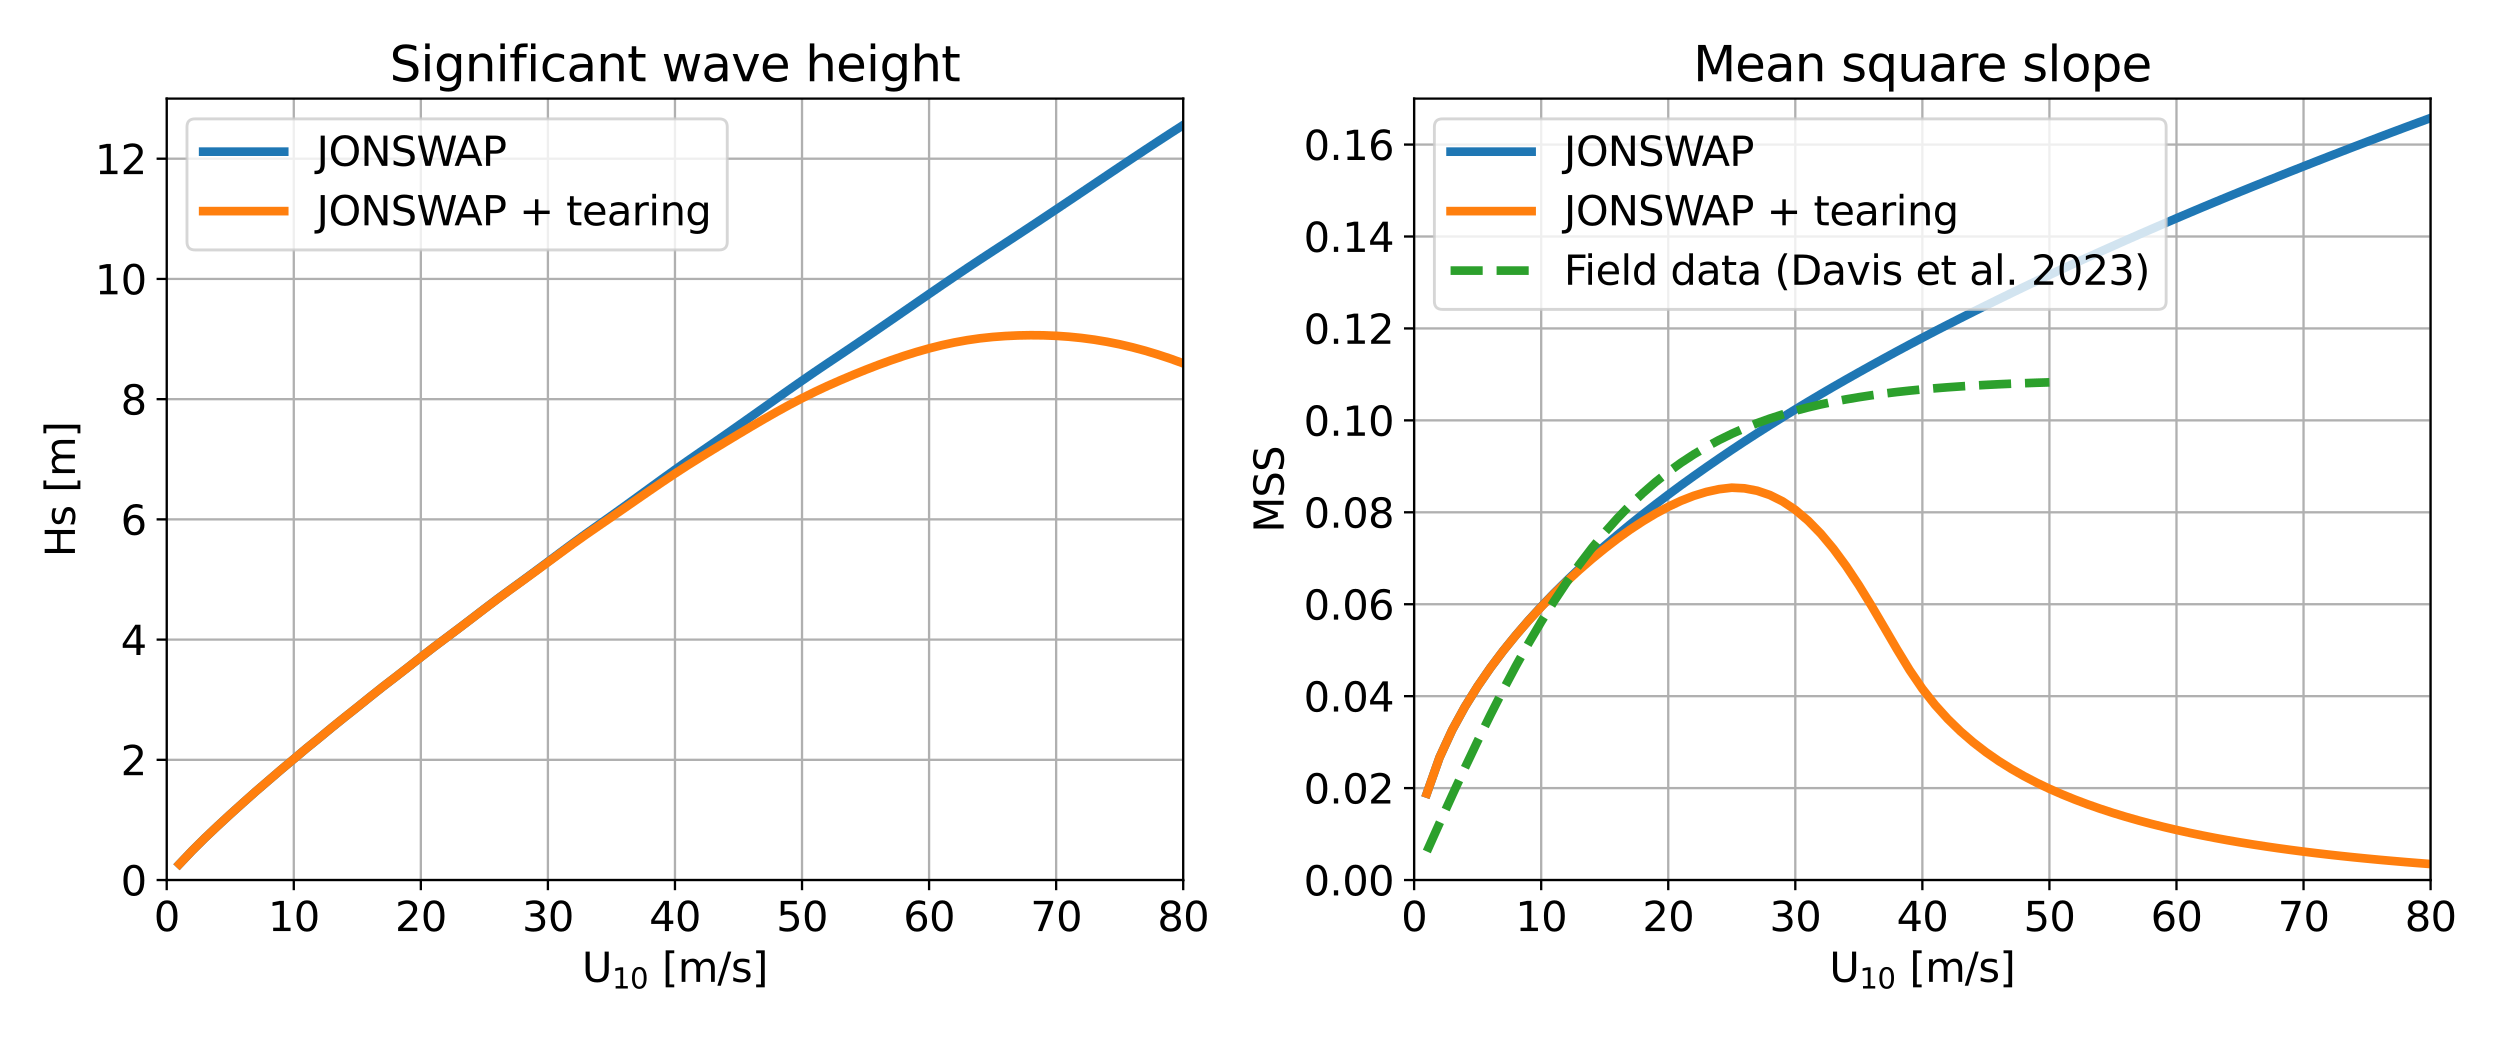 <?xml version="1.0" encoding="utf-8" standalone="no"?>
<!DOCTYPE svg PUBLIC "-//W3C//DTD SVG 1.1//EN"
  "http://www.w3.org/Graphics/SVG/1.1/DTD/svg11.dtd">
<svg xmlns:xlink="http://www.w3.org/1999/xlink" width="864pt" height="360pt" viewBox="0 0 864 360" xmlns="http://www.w3.org/2000/svg" version="1.1">
 <defs>
  <style type="text/css">*{stroke-linejoin: round; stroke-linecap: butt}</style>
 </defs>
 <g id="figure_1">
  <g id="patch_1">
   <path d="M 0 360 
L 864 360 
L 864 0 
L 0 0 
z
" style="fill: #ffffff"/>
  </g>
  <g id="axes_1">
   <g id="patch_2">
    <path d="M 57.62 304.144 
L 408.915 304.144 
L 408.915 34.08 
L 57.62 34.08 
z
" style="fill: #ffffff"/>
   </g>
   <g id="matplotlib.axis_1">
    <g id="xtick_1">
     <g id="line2d_1">
      <path d="M 57.62 304.144 
L 57.62 34.08 
" clip-path="url(#p0907ba3592)" style="fill: none; stroke: #b0b0b0; stroke-width: 0.8; stroke-linecap: square"/>
     </g>
     <g id="line2d_2">
      <defs>
       <path id="maf5f1657f9" d="M 0 0 
L 0 3.5 
" style="stroke: #000000; stroke-width: 0.8"/>
      </defs>
      <g>
       <use xlink:href="#maf5f1657f9" x="57.62" y="304.144" style="stroke: #000000; stroke-width: 0.8"/>
      </g>
     </g>
     <g id="text_1">
      <!-- 0 -->
      <g transform="translate(53.166 321.782) scale(0.14 -0.14)">
       <defs>
        <path id="DejaVuSans-30" d="M 2034 4250 
Q 1547 4250 1301 3770 
Q 1056 3291 1056 2328 
Q 1056 1369 1301 889 
Q 1547 409 2034 409 
Q 2525 409 2770 889 
Q 3016 1369 3016 2328 
Q 3016 3291 2770 3770 
Q 2525 4250 2034 4250 
z
M 2034 4750 
Q 2819 4750 3233 4129 
Q 3647 3509 3647 2328 
Q 3647 1150 3233 529 
Q 2819 -91 2034 -91 
Q 1250 -91 836 529 
Q 422 1150 422 2328 
Q 422 3509 836 4129 
Q 1250 4750 2034 4750 
z
" transform="scale(0.016)"/>
       </defs>
       <use xlink:href="#DejaVuSans-30"/>
      </g>
     </g>
    </g>
    <g id="xtick_2">
     <g id="line2d_3">
      <path d="M 101.532 304.144 
L 101.532 34.08 
" clip-path="url(#p0907ba3592)" style="fill: none; stroke: #b0b0b0; stroke-width: 0.8; stroke-linecap: square"/>
     </g>
     <g id="line2d_4">
      <g>
       <use xlink:href="#maf5f1657f9" x="101.532" y="304.144" style="stroke: #000000; stroke-width: 0.8"/>
      </g>
     </g>
     <g id="text_2">
      <!-- 10 -->
      <g transform="translate(92.624 321.782) scale(0.14 -0.14)">
       <defs>
        <path id="DejaVuSans-31" d="M 794 531 
L 1825 531 
L 1825 4091 
L 703 3866 
L 703 4441 
L 1819 4666 
L 2450 4666 
L 2450 531 
L 3481 531 
L 3481 0 
L 794 0 
L 794 531 
z
" transform="scale(0.016)"/>
       </defs>
       <use xlink:href="#DejaVuSans-31"/>
       <use xlink:href="#DejaVuSans-30" transform="translate(63.623 0)"/>
      </g>
     </g>
    </g>
    <g id="xtick_3">
     <g id="line2d_5">
      <path d="M 145.444 304.144 
L 145.444 34.08 
" clip-path="url(#p0907ba3592)" style="fill: none; stroke: #b0b0b0; stroke-width: 0.8; stroke-linecap: square"/>
     </g>
     <g id="line2d_6">
      <g>
       <use xlink:href="#maf5f1657f9" x="145.444" y="304.144" style="stroke: #000000; stroke-width: 0.8"/>
      </g>
     </g>
     <g id="text_3">
      <!-- 20 -->
      <g transform="translate(136.536 321.782) scale(0.14 -0.14)">
       <defs>
        <path id="DejaVuSans-32" d="M 1228 531 
L 3431 531 
L 3431 0 
L 469 0 
L 469 531 
Q 828 903 1448 1529 
Q 2069 2156 2228 2338 
Q 2531 2678 2651 2914 
Q 2772 3150 2772 3378 
Q 2772 3750 2511 3984 
Q 2250 4219 1831 4219 
Q 1534 4219 1204 4116 
Q 875 4013 500 3803 
L 500 4441 
Q 881 4594 1212 4672 
Q 1544 4750 1819 4750 
Q 2544 4750 2975 4387 
Q 3406 4025 3406 3419 
Q 3406 3131 3298 2873 
Q 3191 2616 2906 2266 
Q 2828 2175 2409 1742 
Q 1991 1309 1228 531 
z
" transform="scale(0.016)"/>
       </defs>
       <use xlink:href="#DejaVuSans-32"/>
       <use xlink:href="#DejaVuSans-30" transform="translate(63.623 0)"/>
      </g>
     </g>
    </g>
    <g id="xtick_4">
     <g id="line2d_7">
      <path d="M 189.356 304.144 
L 189.356 34.08 
" clip-path="url(#p0907ba3592)" style="fill: none; stroke: #b0b0b0; stroke-width: 0.8; stroke-linecap: square"/>
     </g>
     <g id="line2d_8">
      <g>
       <use xlink:href="#maf5f1657f9" x="189.356" y="304.144" style="stroke: #000000; stroke-width: 0.8"/>
      </g>
     </g>
     <g id="text_4">
      <!-- 30 -->
      <g transform="translate(180.448 321.782) scale(0.14 -0.14)">
       <defs>
        <path id="DejaVuSans-33" d="M 2597 2516 
Q 3050 2419 3304 2112 
Q 3559 1806 3559 1356 
Q 3559 666 3084 287 
Q 2609 -91 1734 -91 
Q 1441 -91 1130 -33 
Q 819 25 488 141 
L 488 750 
Q 750 597 1062 519 
Q 1375 441 1716 441 
Q 2309 441 2620 675 
Q 2931 909 2931 1356 
Q 2931 1769 2642 2001 
Q 2353 2234 1838 2234 
L 1294 2234 
L 1294 2753 
L 1863 2753 
Q 2328 2753 2575 2939 
Q 2822 3125 2822 3475 
Q 2822 3834 2567 4026 
Q 2313 4219 1838 4219 
Q 1578 4219 1281 4162 
Q 984 4106 628 3988 
L 628 4550 
Q 988 4650 1302 4700 
Q 1616 4750 1894 4750 
Q 2613 4750 3031 4423 
Q 3450 4097 3450 3541 
Q 3450 3153 3228 2886 
Q 3006 2619 2597 2516 
z
" transform="scale(0.016)"/>
       </defs>
       <use xlink:href="#DejaVuSans-33"/>
       <use xlink:href="#DejaVuSans-30" transform="translate(63.623 0)"/>
      </g>
     </g>
    </g>
    <g id="xtick_5">
     <g id="line2d_9">
      <path d="M 233.268 304.144 
L 233.268 34.08 
" clip-path="url(#p0907ba3592)" style="fill: none; stroke: #b0b0b0; stroke-width: 0.8; stroke-linecap: square"/>
     </g>
     <g id="line2d_10">
      <g>
       <use xlink:href="#maf5f1657f9" x="233.268" y="304.144" style="stroke: #000000; stroke-width: 0.8"/>
      </g>
     </g>
     <g id="text_5">
      <!-- 40 -->
      <g transform="translate(224.36 321.782) scale(0.14 -0.14)">
       <defs>
        <path id="DejaVuSans-34" d="M 2419 4116 
L 825 1625 
L 2419 1625 
L 2419 4116 
z
M 2253 4666 
L 3047 4666 
L 3047 1625 
L 3713 1625 
L 3713 1100 
L 3047 1100 
L 3047 0 
L 2419 0 
L 2419 1100 
L 313 1100 
L 313 1709 
L 2253 4666 
z
" transform="scale(0.016)"/>
       </defs>
       <use xlink:href="#DejaVuSans-34"/>
       <use xlink:href="#DejaVuSans-30" transform="translate(63.623 0)"/>
      </g>
     </g>
    </g>
    <g id="xtick_6">
     <g id="line2d_11">
      <path d="M 277.179 304.144 
L 277.179 34.08 
" clip-path="url(#p0907ba3592)" style="fill: none; stroke: #b0b0b0; stroke-width: 0.8; stroke-linecap: square"/>
     </g>
     <g id="line2d_12">
      <g>
       <use xlink:href="#maf5f1657f9" x="277.179" y="304.144" style="stroke: #000000; stroke-width: 0.8"/>
      </g>
     </g>
     <g id="text_6">
      <!-- 50 -->
      <g transform="translate(268.272 321.782) scale(0.14 -0.14)">
       <defs>
        <path id="DejaVuSans-35" d="M 691 4666 
L 3169 4666 
L 3169 4134 
L 1269 4134 
L 1269 2991 
Q 1406 3038 1543 3061 
Q 1681 3084 1819 3084 
Q 2600 3084 3056 2656 
Q 3513 2228 3513 1497 
Q 3513 744 3044 326 
Q 2575 -91 1722 -91 
Q 1428 -91 1123 -41 
Q 819 9 494 109 
L 494 744 
Q 775 591 1075 516 
Q 1375 441 1709 441 
Q 2250 441 2565 725 
Q 2881 1009 2881 1497 
Q 2881 1984 2565 2268 
Q 2250 2553 1709 2553 
Q 1456 2553 1204 2497 
Q 953 2441 691 2322 
L 691 4666 
z
" transform="scale(0.016)"/>
       </defs>
       <use xlink:href="#DejaVuSans-35"/>
       <use xlink:href="#DejaVuSans-30" transform="translate(63.623 0)"/>
      </g>
     </g>
    </g>
    <g id="xtick_7">
     <g id="line2d_13">
      <path d="M 321.091 304.144 
L 321.091 34.08 
" clip-path="url(#p0907ba3592)" style="fill: none; stroke: #b0b0b0; stroke-width: 0.8; stroke-linecap: square"/>
     </g>
     <g id="line2d_14">
      <g>
       <use xlink:href="#maf5f1657f9" x="321.091" y="304.144" style="stroke: #000000; stroke-width: 0.8"/>
      </g>
     </g>
     <g id="text_7">
      <!-- 60 -->
      <g transform="translate(312.184 321.782) scale(0.14 -0.14)">
       <defs>
        <path id="DejaVuSans-36" d="M 2113 2584 
Q 1688 2584 1439 2293 
Q 1191 2003 1191 1497 
Q 1191 994 1439 701 
Q 1688 409 2113 409 
Q 2538 409 2786 701 
Q 3034 994 3034 1497 
Q 3034 2003 2786 2293 
Q 2538 2584 2113 2584 
z
M 3366 4563 
L 3366 3988 
Q 3128 4100 2886 4159 
Q 2644 4219 2406 4219 
Q 1781 4219 1451 3797 
Q 1122 3375 1075 2522 
Q 1259 2794 1537 2939 
Q 1816 3084 2150 3084 
Q 2853 3084 3261 2657 
Q 3669 2231 3669 1497 
Q 3669 778 3244 343 
Q 2819 -91 2113 -91 
Q 1303 -91 875 529 
Q 447 1150 447 2328 
Q 447 3434 972 4092 
Q 1497 4750 2381 4750 
Q 2619 4750 2861 4703 
Q 3103 4656 3366 4563 
z
" transform="scale(0.016)"/>
       </defs>
       <use xlink:href="#DejaVuSans-36"/>
       <use xlink:href="#DejaVuSans-30" transform="translate(63.623 0)"/>
      </g>
     </g>
    </g>
    <g id="xtick_8">
     <g id="line2d_15">
      <path d="M 365.003 304.144 
L 365.003 34.08 
" clip-path="url(#p0907ba3592)" style="fill: none; stroke: #b0b0b0; stroke-width: 0.8; stroke-linecap: square"/>
     </g>
     <g id="line2d_16">
      <g>
       <use xlink:href="#maf5f1657f9" x="365.003" y="304.144" style="stroke: #000000; stroke-width: 0.8"/>
      </g>
     </g>
     <g id="text_8">
      <!-- 70 -->
      <g transform="translate(356.096 321.782) scale(0.14 -0.14)">
       <defs>
        <path id="DejaVuSans-37" d="M 525 4666 
L 3525 4666 
L 3525 4397 
L 1831 0 
L 1172 0 
L 2766 4134 
L 525 4134 
L 525 4666 
z
" transform="scale(0.016)"/>
       </defs>
       <use xlink:href="#DejaVuSans-37"/>
       <use xlink:href="#DejaVuSans-30" transform="translate(63.623 0)"/>
      </g>
     </g>
    </g>
    <g id="xtick_9">
     <g id="line2d_17">
      <path d="M 408.915 304.144 
L 408.915 34.08 
" clip-path="url(#p0907ba3592)" style="fill: none; stroke: #b0b0b0; stroke-width: 0.8; stroke-linecap: square"/>
     </g>
     <g id="line2d_18">
      <g>
       <use xlink:href="#maf5f1657f9" x="408.915" y="304.144" style="stroke: #000000; stroke-width: 0.8"/>
      </g>
     </g>
     <g id="text_9">
      <!-- 80 -->
      <g transform="translate(400.007 321.782) scale(0.14 -0.14)">
       <defs>
        <path id="DejaVuSans-38" d="M 2034 2216 
Q 1584 2216 1326 1975 
Q 1069 1734 1069 1313 
Q 1069 891 1326 650 
Q 1584 409 2034 409 
Q 2484 409 2743 651 
Q 3003 894 3003 1313 
Q 3003 1734 2745 1975 
Q 2488 2216 2034 2216 
z
M 1403 2484 
Q 997 2584 770 2862 
Q 544 3141 544 3541 
Q 544 4100 942 4425 
Q 1341 4750 2034 4750 
Q 2731 4750 3128 4425 
Q 3525 4100 3525 3541 
Q 3525 3141 3298 2862 
Q 3072 2584 2669 2484 
Q 3125 2378 3379 2068 
Q 3634 1759 3634 1313 
Q 3634 634 3220 271 
Q 2806 -91 2034 -91 
Q 1263 -91 848 271 
Q 434 634 434 1313 
Q 434 1759 690 2068 
Q 947 2378 1403 2484 
z
M 1172 3481 
Q 1172 3119 1398 2916 
Q 1625 2713 2034 2713 
Q 2441 2713 2670 2916 
Q 2900 3119 2900 3481 
Q 2900 3844 2670 4047 
Q 2441 4250 2034 4250 
Q 1625 4250 1398 4047 
Q 1172 3844 1172 3481 
z
" transform="scale(0.016)"/>
       </defs>
       <use xlink:href="#DejaVuSans-38"/>
       <use xlink:href="#DejaVuSans-30" transform="translate(63.623 0)"/>
      </g>
     </g>
    </g>
    <g id="text_10">
     <!-- U$_{10}$ [m/s] -->
     <g transform="translate(201.137 339.331) scale(0.14 -0.14)">
      <defs>
       <path id="DejaVuSans-55" d="M 556 4666 
L 1191 4666 
L 1191 1831 
Q 1191 1081 1462 751 
Q 1734 422 2344 422 
Q 2950 422 3222 751 
Q 3494 1081 3494 1831 
L 3494 4666 
L 4128 4666 
L 4128 1753 
Q 4128 841 3676 375 
Q 3225 -91 2344 -91 
Q 1459 -91 1007 375 
Q 556 841 556 1753 
L 556 4666 
z
" transform="scale(0.016)"/>
       <path id="DejaVuSans-20" transform="scale(0.016)"/>
       <path id="DejaVuSans-5b" d="M 550 4863 
L 1875 4863 
L 1875 4416 
L 1125 4416 
L 1125 -397 
L 1875 -397 
L 1875 -844 
L 550 -844 
L 550 4863 
z
" transform="scale(0.016)"/>
       <path id="DejaVuSans-6d" d="M 3328 2828 
Q 3544 3216 3844 3400 
Q 4144 3584 4550 3584 
Q 5097 3584 5394 3201 
Q 5691 2819 5691 2113 
L 5691 0 
L 5113 0 
L 5113 2094 
Q 5113 2597 4934 2840 
Q 4756 3084 4391 3084 
Q 3944 3084 3684 2787 
Q 3425 2491 3425 1978 
L 3425 0 
L 2847 0 
L 2847 2094 
Q 2847 2600 2669 2842 
Q 2491 3084 2119 3084 
Q 1678 3084 1418 2786 
Q 1159 2488 1159 1978 
L 1159 0 
L 581 0 
L 581 3500 
L 1159 3500 
L 1159 2956 
Q 1356 3278 1631 3431 
Q 1906 3584 2284 3584 
Q 2666 3584 2933 3390 
Q 3200 3197 3328 2828 
z
" transform="scale(0.016)"/>
       <path id="DejaVuSans-2f" d="M 1625 4666 
L 2156 4666 
L 531 -594 
L 0 -594 
L 1625 4666 
z
" transform="scale(0.016)"/>
       <path id="DejaVuSans-73" d="M 2834 3397 
L 2834 2853 
Q 2591 2978 2328 3040 
Q 2066 3103 1784 3103 
Q 1356 3103 1142 2972 
Q 928 2841 928 2578 
Q 928 2378 1081 2264 
Q 1234 2150 1697 2047 
L 1894 2003 
Q 2506 1872 2764 1633 
Q 3022 1394 3022 966 
Q 3022 478 2636 193 
Q 2250 -91 1575 -91 
Q 1294 -91 989 -36 
Q 684 19 347 128 
L 347 722 
Q 666 556 975 473 
Q 1284 391 1588 391 
Q 1994 391 2212 530 
Q 2431 669 2431 922 
Q 2431 1156 2273 1281 
Q 2116 1406 1581 1522 
L 1381 1569 
Q 847 1681 609 1914 
Q 372 2147 372 2553 
Q 372 3047 722 3315 
Q 1072 3584 1716 3584 
Q 2034 3584 2315 3537 
Q 2597 3491 2834 3397 
z
" transform="scale(0.016)"/>
       <path id="DejaVuSans-5d" d="M 1947 4863 
L 1947 -844 
L 622 -844 
L 622 -397 
L 1369 -397 
L 1369 4416 
L 622 4416 
L 622 4863 
L 1947 4863 
z
" transform="scale(0.016)"/>
      </defs>
      <use xlink:href="#DejaVuSans-55" transform="translate(0 0.016)"/>
      <use xlink:href="#DejaVuSans-31" transform="translate(74.15 -16.391) scale(0.7)"/>
      <use xlink:href="#DejaVuSans-30" transform="translate(118.687 -16.391) scale(0.7)"/>
      <use xlink:href="#DejaVuSans-20" transform="translate(165.957 0.016)"/>
      <use xlink:href="#DejaVuSans-5b" transform="translate(197.744 0.016)"/>
      <use xlink:href="#DejaVuSans-6d" transform="translate(236.758 0.016)"/>
      <use xlink:href="#DejaVuSans-2f" transform="translate(334.17 0.016)"/>
      <use xlink:href="#DejaVuSans-73" transform="translate(367.861 0.016)"/>
      <use xlink:href="#DejaVuSans-5d" transform="translate(419.961 0.016)"/>
     </g>
    </g>
   </g>
   <g id="matplotlib.axis_2">
    <g id="ytick_1">
     <g id="line2d_19">
      <path d="M 57.62 304.144 
L 408.915 304.144 
" clip-path="url(#p0907ba3592)" style="fill: none; stroke: #b0b0b0; stroke-width: 0.8; stroke-linecap: square"/>
     </g>
     <g id="line2d_20">
      <defs>
       <path id="m99cd30ce5c" d="M 0 0 
L -3.5 0 
" style="stroke: #000000; stroke-width: 0.8"/>
      </defs>
      <g>
       <use xlink:href="#m99cd30ce5c" x="57.62" y="304.144" style="stroke: #000000; stroke-width: 0.8"/>
      </g>
     </g>
     <g id="text_11">
      <!-- 0 -->
      <g transform="translate(41.712 309.463) scale(0.14 -0.14)">
       <use xlink:href="#DejaVuSans-30"/>
      </g>
     </g>
    </g>
    <g id="ytick_2">
     <g id="line2d_21">
      <path d="M 57.62 262.596 
L 408.915 262.596 
" clip-path="url(#p0907ba3592)" style="fill: none; stroke: #b0b0b0; stroke-width: 0.8; stroke-linecap: square"/>
     </g>
     <g id="line2d_22">
      <g>
       <use xlink:href="#m99cd30ce5c" x="57.62" y="262.596" style="stroke: #000000; stroke-width: 0.8"/>
      </g>
     </g>
     <g id="text_12">
      <!-- 2 -->
      <g transform="translate(41.712 267.915) scale(0.14 -0.14)">
       <use xlink:href="#DejaVuSans-32"/>
      </g>
     </g>
    </g>
    <g id="ytick_3">
     <g id="line2d_23">
      <path d="M 57.62 221.047 
L 408.915 221.047 
" clip-path="url(#p0907ba3592)" style="fill: none; stroke: #b0b0b0; stroke-width: 0.8; stroke-linecap: square"/>
     </g>
     <g id="line2d_24">
      <g>
       <use xlink:href="#m99cd30ce5c" x="57.62" y="221.047" style="stroke: #000000; stroke-width: 0.8"/>
      </g>
     </g>
     <g id="text_13">
      <!-- 4 -->
      <g transform="translate(41.712 226.366) scale(0.14 -0.14)">
       <use xlink:href="#DejaVuSans-34"/>
      </g>
     </g>
    </g>
    <g id="ytick_4">
     <g id="line2d_25">
      <path d="M 57.62 179.499 
L 408.915 179.499 
" clip-path="url(#p0907ba3592)" style="fill: none; stroke: #b0b0b0; stroke-width: 0.8; stroke-linecap: square"/>
     </g>
     <g id="line2d_26">
      <g>
       <use xlink:href="#m99cd30ce5c" x="57.62" y="179.499" style="stroke: #000000; stroke-width: 0.8"/>
      </g>
     </g>
     <g id="text_14">
      <!-- 6 -->
      <g transform="translate(41.712 184.818) scale(0.14 -0.14)">
       <use xlink:href="#DejaVuSans-36"/>
      </g>
     </g>
    </g>
    <g id="ytick_5">
     <g id="line2d_27">
      <path d="M 57.62 137.951 
L 408.915 137.951 
" clip-path="url(#p0907ba3592)" style="fill: none; stroke: #b0b0b0; stroke-width: 0.8; stroke-linecap: square"/>
     </g>
     <g id="line2d_28">
      <g>
       <use xlink:href="#m99cd30ce5c" x="57.62" y="137.951" style="stroke: #000000; stroke-width: 0.8"/>
      </g>
     </g>
     <g id="text_15">
      <!-- 8 -->
      <g transform="translate(41.712 143.27) scale(0.14 -0.14)">
       <use xlink:href="#DejaVuSans-38"/>
      </g>
     </g>
    </g>
    <g id="ytick_6">
     <g id="line2d_29">
      <path d="M 57.62 96.402 
L 408.915 96.402 
" clip-path="url(#p0907ba3592)" style="fill: none; stroke: #b0b0b0; stroke-width: 0.8; stroke-linecap: square"/>
     </g>
     <g id="line2d_30">
      <g>
       <use xlink:href="#m99cd30ce5c" x="57.62" y="96.402" style="stroke: #000000; stroke-width: 0.8"/>
      </g>
     </g>
     <g id="text_16">
      <!-- 10 -->
      <g transform="translate(32.805 101.721) scale(0.14 -0.14)">
       <use xlink:href="#DejaVuSans-31"/>
       <use xlink:href="#DejaVuSans-30" transform="translate(63.623 0)"/>
      </g>
     </g>
    </g>
    <g id="ytick_7">
     <g id="line2d_31">
      <path d="M 57.62 54.854 
L 408.915 54.854 
" clip-path="url(#p0907ba3592)" style="fill: none; stroke: #b0b0b0; stroke-width: 0.8; stroke-linecap: square"/>
     </g>
     <g id="line2d_32">
      <g>
       <use xlink:href="#m99cd30ce5c" x="57.62" y="54.854" style="stroke: #000000; stroke-width: 0.8"/>
      </g>
     </g>
     <g id="text_17">
      <!-- 12 -->
      <g transform="translate(32.805 60.173) scale(0.14 -0.14)">
       <use xlink:href="#DejaVuSans-31"/>
       <use xlink:href="#DejaVuSans-32" transform="translate(63.623 0)"/>
      </g>
     </g>
    </g>
    <g id="text_18">
     <!-- Hs [m] -->
     <g transform="translate(25.893 192.528) rotate(-90) scale(0.14 -0.14)">
      <defs>
       <path id="DejaVuSans-48" d="M 628 4666 
L 1259 4666 
L 1259 2753 
L 3553 2753 
L 3553 4666 
L 4184 4666 
L 4184 0 
L 3553 0 
L 3553 2222 
L 1259 2222 
L 1259 0 
L 628 0 
L 628 4666 
z
" transform="scale(0.016)"/>
      </defs>
      <use xlink:href="#DejaVuSans-48"/>
      <use xlink:href="#DejaVuSans-73" transform="translate(75.195 0)"/>
      <use xlink:href="#DejaVuSans-20" transform="translate(127.295 0)"/>
      <use xlink:href="#DejaVuSans-5b" transform="translate(159.082 0)"/>
      <use xlink:href="#DejaVuSans-6d" transform="translate(198.096 0)"/>
      <use xlink:href="#DejaVuSans-5d" transform="translate(295.508 0)"/>
     </g>
    </g>
   </g>
   <g id="line2d_33">
    <path d="M 62.011 298.626 
L 66.402 293.996 
L 70.794 289.635 
L 75.185 285.474 
L 79.576 281.423 
L 83.967 277.463 
L 88.358 273.554 
L 92.749 269.776 
L 97.141 265.996 
L 101.532 262.316 
L 105.923 258.615 
L 110.314 255.052 
L 114.705 251.417 
L 119.097 247.873 
L 123.488 244.4 
L 127.879 240.858 
L 132.27 237.361 
L 136.661 233.991 
L 141.053 230.576 
L 145.444 227.121 
L 149.835 223.709 
L 154.226 220.415 
L 158.617 217.118 
L 163.008 213.769 
L 167.4 210.403 
L 171.791 207.078 
L 176.182 203.845 
L 180.573 200.657 
L 184.964 197.424 
L 189.356 194.154 
L 193.747 190.875 
L 198.138 187.622 
L 202.529 184.432 
L 206.92 181.323 
L 211.312 178.209 
L 215.703 175.058 
L 220.094 171.878 
L 224.485 168.683 
L 228.876 165.494 
L 233.268 162.337 
L 237.659 159.232 
L 242.05 156.195 
L 246.441 153.174 
L 250.832 150.124 
L 255.223 147.047 
L 259.615 143.948 
L 264.006 140.837 
L 268.397 137.726 
L 272.788 134.63 
L 277.179 131.566 
L 281.571 128.546 
L 285.962 125.579 
L 290.353 122.643 
L 294.744 119.687 
L 299.135 116.709 
L 303.526 113.71 
L 307.918 110.693 
L 312.309 107.665 
L 316.7 104.632 
L 321.091 101.604 
L 325.482 98.592 
L 329.874 95.603 
L 334.265 92.648 
L 338.656 89.731 
L 343.047 86.858 
L 347.438 83.998 
L 351.83 81.12 
L 356.221 78.225 
L 360.612 75.313 
L 365.003 72.386 
L 369.394 69.445 
L 373.786 66.495 
L 378.177 63.542 
L 382.568 60.589 
L 386.959 57.644 
L 391.35 54.712 
L 395.741 51.8 
L 400.133 48.912 
L 404.524 46.054 
L 408.915 43.228 
" clip-path="url(#p0907ba3592)" style="fill: none; stroke: #1f77b4; stroke-width: 3; stroke-linecap: square"/>
   </g>
   <g id="line2d_34">
    <path d="M 62.011 298.626 
L 66.402 293.996 
L 70.794 289.635 
L 75.185 285.474 
L 79.576 281.423 
L 83.967 277.463 
L 88.358 273.554 
L 92.749 269.776 
L 97.141 265.996 
L 101.532 262.316 
L 105.923 258.615 
L 110.314 255.053 
L 114.705 251.418 
L 119.097 247.873 
L 123.488 244.401 
L 127.879 240.86 
L 132.27 237.364 
L 136.661 233.995 
L 141.053 230.582 
L 145.444 227.13 
L 149.835 223.722 
L 154.226 220.432 
L 158.617 217.142 
L 163.008 213.802 
L 167.4 210.446 
L 171.791 207.135 
L 176.182 203.922 
L 180.573 200.758 
L 184.964 197.555 
L 189.356 194.323 
L 193.747 191.09 
L 198.138 187.894 
L 202.529 184.772 
L 206.92 181.745 
L 211.312 178.728 
L 215.703 175.694 
L 220.094 172.65 
L 224.485 169.616 
L 228.876 166.616 
L 233.268 163.676 
L 237.659 160.823 
L 242.05 158.073 
L 246.441 155.379 
L 250.832 152.703 
L 255.223 150.051 
L 259.615 147.432 
L 264.006 144.862 
L 268.397 142.358 
L 272.788 139.941 
L 277.179 137.63 
L 281.571 135.441 
L 285.962 133.388 
L 290.353 131.453 
L 294.744 129.594 
L 299.135 127.814 
L 303.526 126.121 
L 307.918 124.523 
L 312.309 123.031 
L 316.7 121.656 
L 321.091 120.41 
L 325.482 119.306 
L 329.874 118.353 
L 334.265 117.559 
L 338.656 116.928 
L 343.047 116.461 
L 347.438 116.135 
L 351.83 115.931 
L 356.221 115.849 
L 360.612 115.891 
L 365.003 116.064 
L 369.394 116.367 
L 373.786 116.81 
L 378.177 117.392 
L 382.568 118.122 
L 386.959 118.997 
L 391.35 120.027 
L 395.741 121.198 
L 400.133 122.524 
L 404.524 123.975 
L 408.915 125.57 
" clip-path="url(#p0907ba3592)" style="fill: none; stroke: #ff7f0e; stroke-width: 3; stroke-linecap: square"/>
   </g>
   <g id="patch_3">
    <path d="M 57.62 304.144 
L 57.62 34.08 
" style="fill: none; stroke: #000000; stroke-width: 0.8; stroke-linejoin: miter; stroke-linecap: square"/>
   </g>
   <g id="patch_4">
    <path d="M 408.915 304.144 
L 408.915 34.08 
" style="fill: none; stroke: #000000; stroke-width: 0.8; stroke-linejoin: miter; stroke-linecap: square"/>
   </g>
   <g id="patch_5">
    <path d="M 57.62 304.144 
L 408.915 304.144 
" style="fill: none; stroke: #000000; stroke-width: 0.8; stroke-linejoin: miter; stroke-linecap: square"/>
   </g>
   <g id="patch_6">
    <path d="M 57.62 34.08 
L 408.915 34.08 
" style="fill: none; stroke: #000000; stroke-width: 0.8; stroke-linejoin: miter; stroke-linecap: square"/>
   </g>
   <g id="text_19">
    <!-- Significant wave height -->
    <g transform="translate(134.666 28.08) scale(0.168 -0.168)">
     <defs>
      <path id="DejaVuSans-53" d="M 3425 4513 
L 3425 3897 
Q 3066 4069 2747 4153 
Q 2428 4238 2131 4238 
Q 1616 4238 1336 4038 
Q 1056 3838 1056 3469 
Q 1056 3159 1242 3001 
Q 1428 2844 1947 2747 
L 2328 2669 
Q 3034 2534 3370 2195 
Q 3706 1856 3706 1288 
Q 3706 609 3251 259 
Q 2797 -91 1919 -91 
Q 1588 -91 1214 -16 
Q 841 59 441 206 
L 441 856 
Q 825 641 1194 531 
Q 1563 422 1919 422 
Q 2459 422 2753 634 
Q 3047 847 3047 1241 
Q 3047 1584 2836 1778 
Q 2625 1972 2144 2069 
L 1759 2144 
Q 1053 2284 737 2584 
Q 422 2884 422 3419 
Q 422 4038 858 4394 
Q 1294 4750 2059 4750 
Q 2388 4750 2728 4690 
Q 3069 4631 3425 4513 
z
" transform="scale(0.016)"/>
      <path id="DejaVuSans-69" d="M 603 3500 
L 1178 3500 
L 1178 0 
L 603 0 
L 603 3500 
z
M 603 4863 
L 1178 4863 
L 1178 4134 
L 603 4134 
L 603 4863 
z
" transform="scale(0.016)"/>
      <path id="DejaVuSans-67" d="M 2906 1791 
Q 2906 2416 2648 2759 
Q 2391 3103 1925 3103 
Q 1463 3103 1205 2759 
Q 947 2416 947 1791 
Q 947 1169 1205 825 
Q 1463 481 1925 481 
Q 2391 481 2648 825 
Q 2906 1169 2906 1791 
z
M 3481 434 
Q 3481 -459 3084 -895 
Q 2688 -1331 1869 -1331 
Q 1566 -1331 1297 -1286 
Q 1028 -1241 775 -1147 
L 775 -588 
Q 1028 -725 1275 -790 
Q 1522 -856 1778 -856 
Q 2344 -856 2625 -561 
Q 2906 -266 2906 331 
L 2906 616 
Q 2728 306 2450 153 
Q 2172 0 1784 0 
Q 1141 0 747 490 
Q 353 981 353 1791 
Q 353 2603 747 3093 
Q 1141 3584 1784 3584 
Q 2172 3584 2450 3431 
Q 2728 3278 2906 2969 
L 2906 3500 
L 3481 3500 
L 3481 434 
z
" transform="scale(0.016)"/>
      <path id="DejaVuSans-6e" d="M 3513 2113 
L 3513 0 
L 2938 0 
L 2938 2094 
Q 2938 2591 2744 2837 
Q 2550 3084 2163 3084 
Q 1697 3084 1428 2787 
Q 1159 2491 1159 1978 
L 1159 0 
L 581 0 
L 581 3500 
L 1159 3500 
L 1159 2956 
Q 1366 3272 1645 3428 
Q 1925 3584 2291 3584 
Q 2894 3584 3203 3211 
Q 3513 2838 3513 2113 
z
" transform="scale(0.016)"/>
      <path id="DejaVuSans-66" d="M 2375 4863 
L 2375 4384 
L 1825 4384 
Q 1516 4384 1395 4259 
Q 1275 4134 1275 3809 
L 1275 3500 
L 2222 3500 
L 2222 3053 
L 1275 3053 
L 1275 0 
L 697 0 
L 697 3053 
L 147 3053 
L 147 3500 
L 697 3500 
L 697 3744 
Q 697 4328 969 4595 
Q 1241 4863 1831 4863 
L 2375 4863 
z
" transform="scale(0.016)"/>
      <path id="DejaVuSans-63" d="M 3122 3366 
L 3122 2828 
Q 2878 2963 2633 3030 
Q 2388 3097 2138 3097 
Q 1578 3097 1268 2742 
Q 959 2388 959 1747 
Q 959 1106 1268 751 
Q 1578 397 2138 397 
Q 2388 397 2633 464 
Q 2878 531 3122 666 
L 3122 134 
Q 2881 22 2623 -34 
Q 2366 -91 2075 -91 
Q 1284 -91 818 406 
Q 353 903 353 1747 
Q 353 2603 823 3093 
Q 1294 3584 2113 3584 
Q 2378 3584 2631 3529 
Q 2884 3475 3122 3366 
z
" transform="scale(0.016)"/>
      <path id="DejaVuSans-61" d="M 2194 1759 
Q 1497 1759 1228 1600 
Q 959 1441 959 1056 
Q 959 750 1161 570 
Q 1363 391 1709 391 
Q 2188 391 2477 730 
Q 2766 1069 2766 1631 
L 2766 1759 
L 2194 1759 
z
M 3341 1997 
L 3341 0 
L 2766 0 
L 2766 531 
Q 2569 213 2275 61 
Q 1981 -91 1556 -91 
Q 1019 -91 701 211 
Q 384 513 384 1019 
Q 384 1609 779 1909 
Q 1175 2209 1959 2209 
L 2766 2209 
L 2766 2266 
Q 2766 2663 2505 2880 
Q 2244 3097 1772 3097 
Q 1472 3097 1187 3025 
Q 903 2953 641 2809 
L 641 3341 
Q 956 3463 1253 3523 
Q 1550 3584 1831 3584 
Q 2591 3584 2966 3190 
Q 3341 2797 3341 1997 
z
" transform="scale(0.016)"/>
      <path id="DejaVuSans-74" d="M 1172 4494 
L 1172 3500 
L 2356 3500 
L 2356 3053 
L 1172 3053 
L 1172 1153 
Q 1172 725 1289 603 
Q 1406 481 1766 481 
L 2356 481 
L 2356 0 
L 1766 0 
Q 1100 0 847 248 
Q 594 497 594 1153 
L 594 3053 
L 172 3053 
L 172 3500 
L 594 3500 
L 594 4494 
L 1172 4494 
z
" transform="scale(0.016)"/>
      <path id="DejaVuSans-77" d="M 269 3500 
L 844 3500 
L 1563 769 
L 2278 3500 
L 2956 3500 
L 3675 769 
L 4391 3500 
L 4966 3500 
L 4050 0 
L 3372 0 
L 2619 2869 
L 1863 0 
L 1184 0 
L 269 3500 
z
" transform="scale(0.016)"/>
      <path id="DejaVuSans-76" d="M 191 3500 
L 800 3500 
L 1894 563 
L 2988 3500 
L 3597 3500 
L 2284 0 
L 1503 0 
L 191 3500 
z
" transform="scale(0.016)"/>
      <path id="DejaVuSans-65" d="M 3597 1894 
L 3597 1613 
L 953 1613 
Q 991 1019 1311 708 
Q 1631 397 2203 397 
Q 2534 397 2845 478 
Q 3156 559 3463 722 
L 3463 178 
Q 3153 47 2828 -22 
Q 2503 -91 2169 -91 
Q 1331 -91 842 396 
Q 353 884 353 1716 
Q 353 2575 817 3079 
Q 1281 3584 2069 3584 
Q 2775 3584 3186 3129 
Q 3597 2675 3597 1894 
z
M 3022 2063 
Q 3016 2534 2758 2815 
Q 2500 3097 2075 3097 
Q 1594 3097 1305 2825 
Q 1016 2553 972 2059 
L 3022 2063 
z
" transform="scale(0.016)"/>
      <path id="DejaVuSans-68" d="M 3513 2113 
L 3513 0 
L 2938 0 
L 2938 2094 
Q 2938 2591 2744 2837 
Q 2550 3084 2163 3084 
Q 1697 3084 1428 2787 
Q 1159 2491 1159 1978 
L 1159 0 
L 581 0 
L 581 4863 
L 1159 4863 
L 1159 2956 
Q 1366 3272 1645 3428 
Q 1925 3584 2291 3584 
Q 2894 3584 3203 3211 
Q 3513 2838 3513 2113 
z
" transform="scale(0.016)"/>
     </defs>
     <use xlink:href="#DejaVuSans-53"/>
     <use xlink:href="#DejaVuSans-69" transform="translate(63.477 0)"/>
     <use xlink:href="#DejaVuSans-67" transform="translate(91.26 0)"/>
     <use xlink:href="#DejaVuSans-6e" transform="translate(154.736 0)"/>
     <use xlink:href="#DejaVuSans-69" transform="translate(218.115 0)"/>
     <use xlink:href="#DejaVuSans-66" transform="translate(245.898 0)"/>
     <use xlink:href="#DejaVuSans-69" transform="translate(281.104 0)"/>
     <use xlink:href="#DejaVuSans-63" transform="translate(308.887 0)"/>
     <use xlink:href="#DejaVuSans-61" transform="translate(363.867 0)"/>
     <use xlink:href="#DejaVuSans-6e" transform="translate(425.146 0)"/>
     <use xlink:href="#DejaVuSans-74" transform="translate(488.525 0)"/>
     <use xlink:href="#DejaVuSans-20" transform="translate(527.734 0)"/>
     <use xlink:href="#DejaVuSans-77" transform="translate(559.521 0)"/>
     <use xlink:href="#DejaVuSans-61" transform="translate(641.309 0)"/>
     <use xlink:href="#DejaVuSans-76" transform="translate(702.588 0)"/>
     <use xlink:href="#DejaVuSans-65" transform="translate(761.768 0)"/>
     <use xlink:href="#DejaVuSans-20" transform="translate(823.291 0)"/>
     <use xlink:href="#DejaVuSans-68" transform="translate(855.078 0)"/>
     <use xlink:href="#DejaVuSans-65" transform="translate(918.457 0)"/>
     <use xlink:href="#DejaVuSans-69" transform="translate(979.98 0)"/>
     <use xlink:href="#DejaVuSans-67" transform="translate(1007.764 0)"/>
     <use xlink:href="#DejaVuSans-68" transform="translate(1071.24 0)"/>
     <use xlink:href="#DejaVuSans-74" transform="translate(1134.619 0)"/>
    </g>
   </g>
   <g id="legend_1">
    <g id="patch_7">
     <path d="M 67.42 86.379 
L 248.541 86.379 
Q 251.341 86.379 251.341 83.579 
L 251.341 43.88 
Q 251.341 41.08 248.541 41.08 
L 67.42 41.08 
Q 64.62 41.08 64.62 43.88 
L 64.62 83.579 
Q 64.62 86.379 67.42 86.379 
z
" style="fill: #ffffff; opacity: 0.8; stroke: #cccccc; stroke-linejoin: miter"/>
    </g>
    <g id="line2d_35">
     <path d="M 70.22 52.418 
L 84.22 52.418 
L 98.22 52.418 
" style="fill: none; stroke: #1f77b4; stroke-width: 3; stroke-linecap: square"/>
    </g>
    <g id="text_20">
     <!-- JONSWAP -->
     <g transform="translate(109.42 57.318) scale(0.14 -0.14)">
      <defs>
       <path id="DejaVuSans-4a" d="M 628 4666 
L 1259 4666 
L 1259 325 
Q 1259 -519 939 -900 
Q 619 -1281 -91 -1281 
L -331 -1281 
L -331 -750 
L -134 -750 
Q 284 -750 456 -515 
Q 628 -281 628 325 
L 628 4666 
z
" transform="scale(0.016)"/>
       <path id="DejaVuSans-4f" d="M 2522 4238 
Q 1834 4238 1429 3725 
Q 1025 3213 1025 2328 
Q 1025 1447 1429 934 
Q 1834 422 2522 422 
Q 3209 422 3611 934 
Q 4013 1447 4013 2328 
Q 4013 3213 3611 3725 
Q 3209 4238 2522 4238 
z
M 2522 4750 
Q 3503 4750 4090 4092 
Q 4678 3434 4678 2328 
Q 4678 1225 4090 567 
Q 3503 -91 2522 -91 
Q 1538 -91 948 565 
Q 359 1222 359 2328 
Q 359 3434 948 4092 
Q 1538 4750 2522 4750 
z
" transform="scale(0.016)"/>
       <path id="DejaVuSans-4e" d="M 628 4666 
L 1478 4666 
L 3547 763 
L 3547 4666 
L 4159 4666 
L 4159 0 
L 3309 0 
L 1241 3903 
L 1241 0 
L 628 0 
L 628 4666 
z
" transform="scale(0.016)"/>
       <path id="DejaVuSans-57" d="M 213 4666 
L 850 4666 
L 1831 722 
L 2809 4666 
L 3519 4666 
L 4500 722 
L 5478 4666 
L 6119 4666 
L 4947 0 
L 4153 0 
L 3169 4050 
L 2175 0 
L 1381 0 
L 213 4666 
z
" transform="scale(0.016)"/>
       <path id="DejaVuSans-41" d="M 2188 4044 
L 1331 1722 
L 3047 1722 
L 2188 4044 
z
M 1831 4666 
L 2547 4666 
L 4325 0 
L 3669 0 
L 3244 1197 
L 1141 1197 
L 716 0 
L 50 0 
L 1831 4666 
z
" transform="scale(0.016)"/>
       <path id="DejaVuSans-50" d="M 1259 4147 
L 1259 2394 
L 2053 2394 
Q 2494 2394 2734 2622 
Q 2975 2850 2975 3272 
Q 2975 3691 2734 3919 
Q 2494 4147 2053 4147 
L 1259 4147 
z
M 628 4666 
L 2053 4666 
Q 2838 4666 3239 4311 
Q 3641 3956 3641 3272 
Q 3641 2581 3239 2228 
Q 2838 1875 2053 1875 
L 1259 1875 
L 1259 0 
L 628 0 
L 628 4666 
z
" transform="scale(0.016)"/>
      </defs>
      <use xlink:href="#DejaVuSans-4a"/>
      <use xlink:href="#DejaVuSans-4f" transform="translate(29.492 0)"/>
      <use xlink:href="#DejaVuSans-4e" transform="translate(108.203 0)"/>
      <use xlink:href="#DejaVuSans-53" transform="translate(183.008 0)"/>
      <use xlink:href="#DejaVuSans-57" transform="translate(246.484 0)"/>
      <use xlink:href="#DejaVuSans-41" transform="translate(339.861 0)"/>
      <use xlink:href="#DejaVuSans-50" transform="translate(408.27 0)"/>
     </g>
    </g>
    <g id="line2d_36">
     <path d="M 70.22 72.967 
L 84.22 72.967 
L 98.22 72.967 
" style="fill: none; stroke: #ff7f0e; stroke-width: 3; stroke-linecap: square"/>
    </g>
    <g id="text_21">
     <!-- JONSWAP + tearing -->
     <g transform="translate(109.42 77.867) scale(0.14 -0.14)">
      <defs>
       <path id="DejaVuSans-2b" d="M 2944 4013 
L 2944 2272 
L 4684 2272 
L 4684 1741 
L 2944 1741 
L 2944 0 
L 2419 0 
L 2419 1741 
L 678 1741 
L 678 2272 
L 2419 2272 
L 2419 4013 
L 2944 4013 
z
" transform="scale(0.016)"/>
       <path id="DejaVuSans-72" d="M 2631 2963 
Q 2534 3019 2420 3045 
Q 2306 3072 2169 3072 
Q 1681 3072 1420 2755 
Q 1159 2438 1159 1844 
L 1159 0 
L 581 0 
L 581 3500 
L 1159 3500 
L 1159 2956 
Q 1341 3275 1631 3429 
Q 1922 3584 2338 3584 
Q 2397 3584 2469 3576 
Q 2541 3569 2628 3553 
L 2631 2963 
z
" transform="scale(0.016)"/>
      </defs>
      <use xlink:href="#DejaVuSans-4a"/>
      <use xlink:href="#DejaVuSans-4f" transform="translate(29.492 0)"/>
      <use xlink:href="#DejaVuSans-4e" transform="translate(108.203 0)"/>
      <use xlink:href="#DejaVuSans-53" transform="translate(183.008 0)"/>
      <use xlink:href="#DejaVuSans-57" transform="translate(246.484 0)"/>
      <use xlink:href="#DejaVuSans-41" transform="translate(339.861 0)"/>
      <use xlink:href="#DejaVuSans-50" transform="translate(408.27 0)"/>
      <use xlink:href="#DejaVuSans-20" transform="translate(468.572 0)"/>
      <use xlink:href="#DejaVuSans-2b" transform="translate(500.359 0)"/>
      <use xlink:href="#DejaVuSans-20" transform="translate(584.148 0)"/>
      <use xlink:href="#DejaVuSans-74" transform="translate(615.936 0)"/>
      <use xlink:href="#DejaVuSans-65" transform="translate(655.145 0)"/>
      <use xlink:href="#DejaVuSans-61" transform="translate(716.668 0)"/>
      <use xlink:href="#DejaVuSans-72" transform="translate(777.947 0)"/>
      <use xlink:href="#DejaVuSans-69" transform="translate(819.061 0)"/>
      <use xlink:href="#DejaVuSans-6e" transform="translate(846.844 0)"/>
      <use xlink:href="#DejaVuSans-67" transform="translate(910.223 0)"/>
     </g>
    </g>
   </g>
  </g>
  <g id="axes_2">
   <g id="patch_8">
    <path d="M 488.72 304.144 
L 840.015 304.144 
L 840.015 34.08 
L 488.72 34.08 
z
" style="fill: #ffffff"/>
   </g>
   <g id="matplotlib.axis_3">
    <g id="xtick_10">
     <g id="line2d_37">
      <path d="M 488.72 304.144 
L 488.72 34.08 
" clip-path="url(#p6bd34a98e7)" style="fill: none; stroke: #b0b0b0; stroke-width: 0.8; stroke-linecap: square"/>
     </g>
     <g id="line2d_38">
      <g>
       <use xlink:href="#maf5f1657f9" x="488.72" y="304.144" style="stroke: #000000; stroke-width: 0.8"/>
      </g>
     </g>
     <g id="text_22">
      <!-- 0 -->
      <g transform="translate(484.266 321.782) scale(0.14 -0.14)">
       <use xlink:href="#DejaVuSans-30"/>
      </g>
     </g>
    </g>
    <g id="xtick_11">
     <g id="line2d_39">
      <path d="M 532.632 304.144 
L 532.632 34.08 
" clip-path="url(#p6bd34a98e7)" style="fill: none; stroke: #b0b0b0; stroke-width: 0.8; stroke-linecap: square"/>
     </g>
     <g id="line2d_40">
      <g>
       <use xlink:href="#maf5f1657f9" x="532.632" y="304.144" style="stroke: #000000; stroke-width: 0.8"/>
      </g>
     </g>
     <g id="text_23">
      <!-- 10 -->
      <g transform="translate(523.724 321.782) scale(0.14 -0.14)">
       <use xlink:href="#DejaVuSans-31"/>
       <use xlink:href="#DejaVuSans-30" transform="translate(63.623 0)"/>
      </g>
     </g>
    </g>
    <g id="xtick_12">
     <g id="line2d_41">
      <path d="M 576.544 304.144 
L 576.544 34.08 
" clip-path="url(#p6bd34a98e7)" style="fill: none; stroke: #b0b0b0; stroke-width: 0.8; stroke-linecap: square"/>
     </g>
     <g id="line2d_42">
      <g>
       <use xlink:href="#maf5f1657f9" x="576.544" y="304.144" style="stroke: #000000; stroke-width: 0.8"/>
      </g>
     </g>
     <g id="text_24">
      <!-- 20 -->
      <g transform="translate(567.636 321.782) scale(0.14 -0.14)">
       <use xlink:href="#DejaVuSans-32"/>
       <use xlink:href="#DejaVuSans-30" transform="translate(63.623 0)"/>
      </g>
     </g>
    </g>
    <g id="xtick_13">
     <g id="line2d_43">
      <path d="M 620.456 304.144 
L 620.456 34.08 
" clip-path="url(#p6bd34a98e7)" style="fill: none; stroke: #b0b0b0; stroke-width: 0.8; stroke-linecap: square"/>
     </g>
     <g id="line2d_44">
      <g>
       <use xlink:href="#maf5f1657f9" x="620.456" y="304.144" style="stroke: #000000; stroke-width: 0.8"/>
      </g>
     </g>
     <g id="text_25">
      <!-- 30 -->
      <g transform="translate(611.548 321.782) scale(0.14 -0.14)">
       <use xlink:href="#DejaVuSans-33"/>
       <use xlink:href="#DejaVuSans-30" transform="translate(63.623 0)"/>
      </g>
     </g>
    </g>
    <g id="xtick_14">
     <g id="line2d_45">
      <path d="M 664.367 304.144 
L 664.367 34.08 
" clip-path="url(#p6bd34a98e7)" style="fill: none; stroke: #b0b0b0; stroke-width: 0.8; stroke-linecap: square"/>
     </g>
     <g id="line2d_46">
      <g>
       <use xlink:href="#maf5f1657f9" x="664.367" y="304.144" style="stroke: #000000; stroke-width: 0.8"/>
      </g>
     </g>
     <g id="text_26">
      <!-- 40 -->
      <g transform="translate(655.46 321.782) scale(0.14 -0.14)">
       <use xlink:href="#DejaVuSans-34"/>
       <use xlink:href="#DejaVuSans-30" transform="translate(63.623 0)"/>
      </g>
     </g>
    </g>
    <g id="xtick_15">
     <g id="line2d_47">
      <path d="M 708.279 304.144 
L 708.279 34.08 
" clip-path="url(#p6bd34a98e7)" style="fill: none; stroke: #b0b0b0; stroke-width: 0.8; stroke-linecap: square"/>
     </g>
     <g id="line2d_48">
      <g>
       <use xlink:href="#maf5f1657f9" x="708.279" y="304.144" style="stroke: #000000; stroke-width: 0.8"/>
      </g>
     </g>
     <g id="text_27">
      <!-- 50 -->
      <g transform="translate(699.372 321.782) scale(0.14 -0.14)">
       <use xlink:href="#DejaVuSans-35"/>
       <use xlink:href="#DejaVuSans-30" transform="translate(63.623 0)"/>
      </g>
     </g>
    </g>
    <g id="xtick_16">
     <g id="line2d_49">
      <path d="M 752.191 304.144 
L 752.191 34.08 
" clip-path="url(#p6bd34a98e7)" style="fill: none; stroke: #b0b0b0; stroke-width: 0.8; stroke-linecap: square"/>
     </g>
     <g id="line2d_50">
      <g>
       <use xlink:href="#maf5f1657f9" x="752.191" y="304.144" style="stroke: #000000; stroke-width: 0.8"/>
      </g>
     </g>
     <g id="text_28">
      <!-- 60 -->
      <g transform="translate(743.284 321.782) scale(0.14 -0.14)">
       <use xlink:href="#DejaVuSans-36"/>
       <use xlink:href="#DejaVuSans-30" transform="translate(63.623 0)"/>
      </g>
     </g>
    </g>
    <g id="xtick_17">
     <g id="line2d_51">
      <path d="M 796.103 304.144 
L 796.103 34.08 
" clip-path="url(#p6bd34a98e7)" style="fill: none; stroke: #b0b0b0; stroke-width: 0.8; stroke-linecap: square"/>
     </g>
     <g id="line2d_52">
      <g>
       <use xlink:href="#maf5f1657f9" x="796.103" y="304.144" style="stroke: #000000; stroke-width: 0.8"/>
      </g>
     </g>
     <g id="text_29">
      <!-- 70 -->
      <g transform="translate(787.196 321.782) scale(0.14 -0.14)">
       <use xlink:href="#DejaVuSans-37"/>
       <use xlink:href="#DejaVuSans-30" transform="translate(63.623 0)"/>
      </g>
     </g>
    </g>
    <g id="xtick_18">
     <g id="line2d_53">
      <path d="M 840.015 304.144 
L 840.015 34.08 
" clip-path="url(#p6bd34a98e7)" style="fill: none; stroke: #b0b0b0; stroke-width: 0.8; stroke-linecap: square"/>
     </g>
     <g id="line2d_54">
      <g>
       <use xlink:href="#maf5f1657f9" x="840.015" y="304.144" style="stroke: #000000; stroke-width: 0.8"/>
      </g>
     </g>
     <g id="text_30">
      <!-- 80 -->
      <g transform="translate(831.107 321.782) scale(0.14 -0.14)">
       <use xlink:href="#DejaVuSans-38"/>
       <use xlink:href="#DejaVuSans-30" transform="translate(63.623 0)"/>
      </g>
     </g>
    </g>
    <g id="text_31">
     <!-- U$_{10}$ [m/s] -->
     <g transform="translate(632.237 339.331) scale(0.14 -0.14)">
      <use xlink:href="#DejaVuSans-55" transform="translate(0 0.016)"/>
      <use xlink:href="#DejaVuSans-31" transform="translate(74.15 -16.391) scale(0.7)"/>
      <use xlink:href="#DejaVuSans-30" transform="translate(118.687 -16.391) scale(0.7)"/>
      <use xlink:href="#DejaVuSans-20" transform="translate(165.957 0.016)"/>
      <use xlink:href="#DejaVuSans-5b" transform="translate(197.744 0.016)"/>
      <use xlink:href="#DejaVuSans-6d" transform="translate(236.758 0.016)"/>
      <use xlink:href="#DejaVuSans-2f" transform="translate(334.17 0.016)"/>
      <use xlink:href="#DejaVuSans-73" transform="translate(367.861 0.016)"/>
      <use xlink:href="#DejaVuSans-5d" transform="translate(419.961 0.016)"/>
     </g>
    </g>
   </g>
   <g id="matplotlib.axis_4">
    <g id="ytick_8">
     <g id="line2d_55">
      <path d="M 488.72 304.144 
L 840.015 304.144 
" clip-path="url(#p6bd34a98e7)" style="fill: none; stroke: #b0b0b0; stroke-width: 0.8; stroke-linecap: square"/>
     </g>
     <g id="line2d_56">
      <g>
       <use xlink:href="#m99cd30ce5c" x="488.72" y="304.144" style="stroke: #000000; stroke-width: 0.8"/>
      </g>
     </g>
     <g id="text_32">
      <!-- 0.00 -->
      <g transform="translate(450.548 309.463) scale(0.14 -0.14)">
       <defs>
        <path id="DejaVuSans-2e" d="M 684 794 
L 1344 794 
L 1344 0 
L 684 0 
L 684 794 
z
" transform="scale(0.016)"/>
       </defs>
       <use xlink:href="#DejaVuSans-30"/>
       <use xlink:href="#DejaVuSans-2e" transform="translate(63.623 0)"/>
       <use xlink:href="#DejaVuSans-30" transform="translate(95.41 0)"/>
       <use xlink:href="#DejaVuSans-30" transform="translate(159.033 0)"/>
      </g>
     </g>
    </g>
    <g id="ytick_9">
     <g id="line2d_57">
      <path d="M 488.72 272.372 
L 840.015 272.372 
" clip-path="url(#p6bd34a98e7)" style="fill: none; stroke: #b0b0b0; stroke-width: 0.8; stroke-linecap: square"/>
     </g>
     <g id="line2d_58">
      <g>
       <use xlink:href="#m99cd30ce5c" x="488.72" y="272.372" style="stroke: #000000; stroke-width: 0.8"/>
      </g>
     </g>
     <g id="text_33">
      <!-- 0.02 -->
      <g transform="translate(450.548 277.691) scale(0.14 -0.14)">
       <use xlink:href="#DejaVuSans-30"/>
       <use xlink:href="#DejaVuSans-2e" transform="translate(63.623 0)"/>
       <use xlink:href="#DejaVuSans-30" transform="translate(95.41 0)"/>
       <use xlink:href="#DejaVuSans-32" transform="translate(159.033 0)"/>
      </g>
     </g>
    </g>
    <g id="ytick_10">
     <g id="line2d_59">
      <path d="M 488.72 240.6 
L 840.015 240.6 
" clip-path="url(#p6bd34a98e7)" style="fill: none; stroke: #b0b0b0; stroke-width: 0.8; stroke-linecap: square"/>
     </g>
     <g id="line2d_60">
      <g>
       <use xlink:href="#m99cd30ce5c" x="488.72" y="240.6" style="stroke: #000000; stroke-width: 0.8"/>
      </g>
     </g>
     <g id="text_34">
      <!-- 0.04 -->
      <g transform="translate(450.548 245.918) scale(0.14 -0.14)">
       <use xlink:href="#DejaVuSans-30"/>
       <use xlink:href="#DejaVuSans-2e" transform="translate(63.623 0)"/>
       <use xlink:href="#DejaVuSans-30" transform="translate(95.41 0)"/>
       <use xlink:href="#DejaVuSans-34" transform="translate(159.033 0)"/>
      </g>
     </g>
    </g>
    <g id="ytick_11">
     <g id="line2d_61">
      <path d="M 488.72 208.827 
L 840.015 208.827 
" clip-path="url(#p6bd34a98e7)" style="fill: none; stroke: #b0b0b0; stroke-width: 0.8; stroke-linecap: square"/>
     </g>
     <g id="line2d_62">
      <g>
       <use xlink:href="#m99cd30ce5c" x="488.72" y="208.827" style="stroke: #000000; stroke-width: 0.8"/>
      </g>
     </g>
     <g id="text_35">
      <!-- 0.06 -->
      <g transform="translate(450.548 214.146) scale(0.14 -0.14)">
       <use xlink:href="#DejaVuSans-30"/>
       <use xlink:href="#DejaVuSans-2e" transform="translate(63.623 0)"/>
       <use xlink:href="#DejaVuSans-30" transform="translate(95.41 0)"/>
       <use xlink:href="#DejaVuSans-36" transform="translate(159.033 0)"/>
      </g>
     </g>
    </g>
    <g id="ytick_12">
     <g id="line2d_63">
      <path d="M 488.72 177.055 
L 840.015 177.055 
" clip-path="url(#p6bd34a98e7)" style="fill: none; stroke: #b0b0b0; stroke-width: 0.8; stroke-linecap: square"/>
     </g>
     <g id="line2d_64">
      <g>
       <use xlink:href="#m99cd30ce5c" x="488.72" y="177.055" style="stroke: #000000; stroke-width: 0.8"/>
      </g>
     </g>
     <g id="text_36">
      <!-- 0.08 -->
      <g transform="translate(450.548 182.374) scale(0.14 -0.14)">
       <use xlink:href="#DejaVuSans-30"/>
       <use xlink:href="#DejaVuSans-2e" transform="translate(63.623 0)"/>
       <use xlink:href="#DejaVuSans-30" transform="translate(95.41 0)"/>
       <use xlink:href="#DejaVuSans-38" transform="translate(159.033 0)"/>
      </g>
     </g>
    </g>
    <g id="ytick_13">
     <g id="line2d_65">
      <path d="M 488.72 145.283 
L 840.015 145.283 
" clip-path="url(#p6bd34a98e7)" style="fill: none; stroke: #b0b0b0; stroke-width: 0.8; stroke-linecap: square"/>
     </g>
     <g id="line2d_66">
      <g>
       <use xlink:href="#m99cd30ce5c" x="488.72" y="145.283" style="stroke: #000000; stroke-width: 0.8"/>
      </g>
     </g>
     <g id="text_37">
      <!-- 0.10 -->
      <g transform="translate(450.548 150.602) scale(0.14 -0.14)">
       <use xlink:href="#DejaVuSans-30"/>
       <use xlink:href="#DejaVuSans-2e" transform="translate(63.623 0)"/>
       <use xlink:href="#DejaVuSans-31" transform="translate(95.41 0)"/>
       <use xlink:href="#DejaVuSans-30" transform="translate(159.033 0)"/>
      </g>
     </g>
    </g>
    <g id="ytick_14">
     <g id="line2d_67">
      <path d="M 488.72 113.511 
L 840.015 113.511 
" clip-path="url(#p6bd34a98e7)" style="fill: none; stroke: #b0b0b0; stroke-width: 0.8; stroke-linecap: square"/>
     </g>
     <g id="line2d_68">
      <g>
       <use xlink:href="#m99cd30ce5c" x="488.72" y="113.511" style="stroke: #000000; stroke-width: 0.8"/>
      </g>
     </g>
     <g id="text_38">
      <!-- 0.12 -->
      <g transform="translate(450.548 118.829) scale(0.14 -0.14)">
       <use xlink:href="#DejaVuSans-30"/>
       <use xlink:href="#DejaVuSans-2e" transform="translate(63.623 0)"/>
       <use xlink:href="#DejaVuSans-31" transform="translate(95.41 0)"/>
       <use xlink:href="#DejaVuSans-32" transform="translate(159.033 0)"/>
      </g>
     </g>
    </g>
    <g id="ytick_15">
     <g id="line2d_69">
      <path d="M 488.72 81.738 
L 840.015 81.738 
" clip-path="url(#p6bd34a98e7)" style="fill: none; stroke: #b0b0b0; stroke-width: 0.8; stroke-linecap: square"/>
     </g>
     <g id="line2d_70">
      <g>
       <use xlink:href="#m99cd30ce5c" x="488.72" y="81.738" style="stroke: #000000; stroke-width: 0.8"/>
      </g>
     </g>
     <g id="text_39">
      <!-- 0.14 -->
      <g transform="translate(450.548 87.057) scale(0.14 -0.14)">
       <use xlink:href="#DejaVuSans-30"/>
       <use xlink:href="#DejaVuSans-2e" transform="translate(63.623 0)"/>
       <use xlink:href="#DejaVuSans-31" transform="translate(95.41 0)"/>
       <use xlink:href="#DejaVuSans-34" transform="translate(159.033 0)"/>
      </g>
     </g>
    </g>
    <g id="ytick_16">
     <g id="line2d_71">
      <path d="M 488.72 49.966 
L 840.015 49.966 
" clip-path="url(#p6bd34a98e7)" style="fill: none; stroke: #b0b0b0; stroke-width: 0.8; stroke-linecap: square"/>
     </g>
     <g id="line2d_72">
      <g>
       <use xlink:href="#m99cd30ce5c" x="488.72" y="49.966" style="stroke: #000000; stroke-width: 0.8"/>
      </g>
     </g>
     <g id="text_40">
      <!-- 0.16 -->
      <g transform="translate(450.548 55.285) scale(0.14 -0.14)">
       <use xlink:href="#DejaVuSans-30"/>
       <use xlink:href="#DejaVuSans-2e" transform="translate(63.623 0)"/>
       <use xlink:href="#DejaVuSans-31" transform="translate(95.41 0)"/>
       <use xlink:href="#DejaVuSans-36" transform="translate(159.033 0)"/>
      </g>
     </g>
    </g>
    <g id="text_41">
     <!-- MSS -->
     <g transform="translate(443.637 184.04) rotate(-90) scale(0.14 -0.14)">
      <defs>
       <path id="DejaVuSans-4d" d="M 628 4666 
L 1569 4666 
L 2759 1491 
L 3956 4666 
L 4897 4666 
L 4897 0 
L 4281 0 
L 4281 4097 
L 3078 897 
L 2444 897 
L 1241 4097 
L 1241 0 
L 628 0 
L 628 4666 
z
" transform="scale(0.016)"/>
      </defs>
      <use xlink:href="#DejaVuSans-4d"/>
      <use xlink:href="#DejaVuSans-53" transform="translate(86.279 0)"/>
      <use xlink:href="#DejaVuSans-53" transform="translate(149.756 0)"/>
     </g>
    </g>
   </g>
   <g id="line2d_73">
    <path d="M 493.111 274.245 
L 497.502 261.784 
L 501.894 252.246 
L 506.285 244.235 
L 510.676 237.186 
L 515.067 230.822 
L 519.458 224.972 
L 523.85 219.552 
L 528.241 214.451 
L 532.632 209.646 
L 537.023 205.064 
L 541.414 200.712 
L 545.805 196.521 
L 550.197 192.499 
L 554.588 188.633 
L 558.979 184.879 
L 563.37 181.243 
L 567.761 177.735 
L 572.153 174.315 
L 576.544 170.975 
L 580.935 167.722 
L 585.326 164.563 
L 589.717 161.475 
L 594.109 158.445 
L 598.5 155.473 
L 602.891 152.563 
L 607.282 149.722 
L 611.673 146.94 
L 616.064 144.2 
L 620.456 141.502 
L 624.847 138.846 
L 629.238 136.234 
L 633.629 133.67 
L 638.02 131.156 
L 642.412 128.678 
L 646.803 126.23 
L 651.194 123.813 
L 655.585 121.425 
L 659.976 119.067 
L 664.367 116.743 
L 668.759 114.453 
L 673.15 112.199 
L 677.541 109.975 
L 681.932 107.772 
L 686.323 105.592 
L 690.715 103.433 
L 695.106 101.295 
L 699.497 99.179 
L 703.888 97.086 
L 708.279 95.017 
L 712.671 92.973 
L 717.062 90.955 
L 721.453 88.96 
L 725.844 86.982 
L 730.235 85.02 
L 734.626 83.073 
L 739.018 81.142 
L 743.409 79.226 
L 747.8 77.325 
L 752.191 75.441 
L 756.582 73.573 
L 760.974 71.722 
L 765.365 69.889 
L 769.756 68.075 
L 774.147 66.279 
L 778.538 64.498 
L 782.93 62.73 
L 787.321 60.973 
L 791.712 59.227 
L 796.103 57.492 
L 800.494 55.769 
L 804.885 54.056 
L 809.277 52.354 
L 813.668 50.664 
L 818.059 48.986 
L 822.45 47.319 
L 826.841 45.665 
L 831.233 44.024 
L 835.624 42.396 
L 840.015 40.78 
" clip-path="url(#p6bd34a98e7)" style="fill: none; stroke: #1f77b4; stroke-width: 3; stroke-linecap: square"/>
   </g>
   <g id="line2d_74">
    <path d="M 493.111 274.245 
L 497.502 261.784 
L 501.894 252.246 
L 506.285 244.236 
L 510.676 237.189 
L 515.067 230.83 
L 519.458 224.991 
L 523.85 219.588 
L 528.241 214.518 
L 532.632 209.763 
L 537.023 205.255 
L 541.414 201.011 
L 545.805 196.973 
L 550.197 193.162 
L 554.588 189.579 
L 558.979 186.199 
L 563.37 183.049 
L 567.761 180.158 
L 572.153 177.516 
L 576.544 175.146 
L 580.935 173.084 
L 585.326 171.366 
L 589.717 170.014 
L 594.109 169.059 
L 598.5 168.543 
L 602.891 168.768 
L 607.282 169.6 
L 611.673 171.085 
L 616.064 173.275 
L 620.456 176.21 
L 624.847 179.92 
L 629.238 184.411 
L 633.629 189.664 
L 638.02 195.629 
L 642.412 202.242 
L 646.803 209.381 
L 651.194 216.855 
L 655.585 224.386 
L 659.976 231.6 
L 664.367 238.044 
L 668.759 243.621 
L 673.15 248.479 
L 677.541 252.751 
L 681.932 256.542 
L 686.323 259.929 
L 690.715 262.974 
L 695.106 265.728 
L 699.497 268.232 
L 703.888 270.518 
L 708.279 272.615 
L 712.671 274.544 
L 717.062 276.326 
L 721.453 277.978 
L 725.844 279.515 
L 730.235 280.947 
L 734.626 282.284 
L 739.018 283.535 
L 743.409 284.706 
L 747.8 285.803 
L 752.191 286.831 
L 756.582 287.798 
L 760.974 288.706 
L 765.365 289.56 
L 769.756 290.364 
L 774.147 291.121 
L 778.538 291.835 
L 782.93 292.51 
L 787.321 293.146 
L 791.712 293.747 
L 796.103 294.317 
L 800.494 294.854 
L 804.885 295.365 
L 809.277 295.847 
L 813.668 296.306 
L 818.059 296.74 
L 822.45 297.155 
L 826.841 297.546 
L 831.233 297.923 
L 835.624 298.277 
L 840.015 298.618 
" clip-path="url(#p6bd34a98e7)" style="fill: none; stroke: #ff7f0e; stroke-width: 3; stroke-linecap: square"/>
   </g>
   <g id="line2d_75">
    <path d="M 493.111 294.285 
L 497.502 284.489 
L 501.894 274.819 
L 506.285 265.334 
L 510.676 256.088 
L 515.067 247.129 
L 519.458 238.501 
L 523.85 230.237 
L 528.241 222.365 
L 532.632 214.905 
L 537.023 207.871 
L 541.414 201.268 
L 545.805 195.097 
L 550.197 189.354 
L 554.588 184.029 
L 558.979 179.108 
L 563.37 174.576 
L 567.761 170.414 
L 572.153 166.603 
L 576.544 163.121 
L 580.935 159.948 
L 585.326 157.063 
L 589.717 154.443 
L 594.109 152.07 
L 598.5 149.922 
L 602.891 147.982 
L 607.282 146.232 
L 611.673 144.654 
L 616.064 143.233 
L 620.456 141.955 
L 624.847 140.807 
L 629.238 139.776 
L 633.629 138.85 
L 638.02 138.02 
L 642.412 137.276 
L 646.803 136.609 
L 651.194 136.012 
L 655.585 135.477 
L 659.976 134.999 
L 664.367 134.571 
L 668.759 134.188 
L 673.15 133.846 
L 677.541 133.54 
L 681.932 133.267 
L 686.323 133.022 
L 690.715 132.804 
L 695.106 132.609 
L 699.497 132.435 
L 703.888 132.279 
L 708.279 132.14 
" clip-path="url(#p6bd34a98e7)" style="fill: none; stroke-dasharray: 11.1,4.8; stroke-dashoffset: 0; stroke: #2ca02c; stroke-width: 3"/>
   </g>
   <g id="patch_9">
    <path d="M 488.72 304.144 
L 488.72 34.08 
" style="fill: none; stroke: #000000; stroke-width: 0.8; stroke-linejoin: miter; stroke-linecap: square"/>
   </g>
   <g id="patch_10">
    <path d="M 840.015 304.144 
L 840.015 34.08 
" style="fill: none; stroke: #000000; stroke-width: 0.8; stroke-linejoin: miter; stroke-linecap: square"/>
   </g>
   <g id="patch_11">
    <path d="M 488.72 304.144 
L 840.015 304.144 
" style="fill: none; stroke: #000000; stroke-width: 0.8; stroke-linejoin: miter; stroke-linecap: square"/>
   </g>
   <g id="patch_12">
    <path d="M 488.72 34.08 
L 840.015 34.08 
" style="fill: none; stroke: #000000; stroke-width: 0.8; stroke-linejoin: miter; stroke-linecap: square"/>
   </g>
   <g id="text_42">
    <!-- Mean square slope -->
    <g transform="translate(585.178 28.08) scale(0.168 -0.168)">
     <defs>
      <path id="DejaVuSans-71" d="M 947 1747 
Q 947 1113 1208 752 
Q 1469 391 1925 391 
Q 2381 391 2643 752 
Q 2906 1113 2906 1747 
Q 2906 2381 2643 2742 
Q 2381 3103 1925 3103 
Q 1469 3103 1208 2742 
Q 947 2381 947 1747 
z
M 2906 525 
Q 2725 213 2448 61 
Q 2172 -91 1784 -91 
Q 1150 -91 751 415 
Q 353 922 353 1747 
Q 353 2572 751 3078 
Q 1150 3584 1784 3584 
Q 2172 3584 2448 3432 
Q 2725 3281 2906 2969 
L 2906 3500 
L 3481 3500 
L 3481 -1331 
L 2906 -1331 
L 2906 525 
z
" transform="scale(0.016)"/>
      <path id="DejaVuSans-75" d="M 544 1381 
L 544 3500 
L 1119 3500 
L 1119 1403 
Q 1119 906 1312 657 
Q 1506 409 1894 409 
Q 2359 409 2629 706 
Q 2900 1003 2900 1516 
L 2900 3500 
L 3475 3500 
L 3475 0 
L 2900 0 
L 2900 538 
Q 2691 219 2414 64 
Q 2138 -91 1772 -91 
Q 1169 -91 856 284 
Q 544 659 544 1381 
z
M 1991 3584 
L 1991 3584 
z
" transform="scale(0.016)"/>
      <path id="DejaVuSans-6c" d="M 603 4863 
L 1178 4863 
L 1178 0 
L 603 0 
L 603 4863 
z
" transform="scale(0.016)"/>
      <path id="DejaVuSans-6f" d="M 1959 3097 
Q 1497 3097 1228 2736 
Q 959 2375 959 1747 
Q 959 1119 1226 758 
Q 1494 397 1959 397 
Q 2419 397 2687 759 
Q 2956 1122 2956 1747 
Q 2956 2369 2687 2733 
Q 2419 3097 1959 3097 
z
M 1959 3584 
Q 2709 3584 3137 3096 
Q 3566 2609 3566 1747 
Q 3566 888 3137 398 
Q 2709 -91 1959 -91 
Q 1206 -91 779 398 
Q 353 888 353 1747 
Q 353 2609 779 3096 
Q 1206 3584 1959 3584 
z
" transform="scale(0.016)"/>
      <path id="DejaVuSans-70" d="M 1159 525 
L 1159 -1331 
L 581 -1331 
L 581 3500 
L 1159 3500 
L 1159 2969 
Q 1341 3281 1617 3432 
Q 1894 3584 2278 3584 
Q 2916 3584 3314 3078 
Q 3713 2572 3713 1747 
Q 3713 922 3314 415 
Q 2916 -91 2278 -91 
Q 1894 -91 1617 61 
Q 1341 213 1159 525 
z
M 3116 1747 
Q 3116 2381 2855 2742 
Q 2594 3103 2138 3103 
Q 1681 3103 1420 2742 
Q 1159 2381 1159 1747 
Q 1159 1113 1420 752 
Q 1681 391 2138 391 
Q 2594 391 2855 752 
Q 3116 1113 3116 1747 
z
" transform="scale(0.016)"/>
     </defs>
     <use xlink:href="#DejaVuSans-4d"/>
     <use xlink:href="#DejaVuSans-65" transform="translate(86.279 0)"/>
     <use xlink:href="#DejaVuSans-61" transform="translate(147.803 0)"/>
     <use xlink:href="#DejaVuSans-6e" transform="translate(209.082 0)"/>
     <use xlink:href="#DejaVuSans-20" transform="translate(272.461 0)"/>
     <use xlink:href="#DejaVuSans-73" transform="translate(304.248 0)"/>
     <use xlink:href="#DejaVuSans-71" transform="translate(356.348 0)"/>
     <use xlink:href="#DejaVuSans-75" transform="translate(419.824 0)"/>
     <use xlink:href="#DejaVuSans-61" transform="translate(483.203 0)"/>
     <use xlink:href="#DejaVuSans-72" transform="translate(544.482 0)"/>
     <use xlink:href="#DejaVuSans-65" transform="translate(583.346 0)"/>
     <use xlink:href="#DejaVuSans-20" transform="translate(644.869 0)"/>
     <use xlink:href="#DejaVuSans-73" transform="translate(676.656 0)"/>
     <use xlink:href="#DejaVuSans-6c" transform="translate(728.756 0)"/>
     <use xlink:href="#DejaVuSans-6f" transform="translate(756.539 0)"/>
     <use xlink:href="#DejaVuSans-70" transform="translate(817.721 0)"/>
     <use xlink:href="#DejaVuSans-65" transform="translate(881.197 0)"/>
    </g>
   </g>
   <g id="legend_2">
    <g id="patch_13">
     <path d="M 498.52 106.928 
L 745.823 106.928 
Q 748.623 106.928 748.623 104.128 
L 748.623 43.88 
Q 748.623 41.08 745.823 41.08 
L 498.52 41.08 
Q 495.72 41.08 495.72 43.88 
L 495.72 104.128 
Q 495.72 106.928 498.52 106.928 
z
" style="fill: #ffffff; opacity: 0.8; stroke: #cccccc; stroke-linejoin: miter"/>
    </g>
    <g id="line2d_76">
     <path d="M 501.32 52.418 
L 515.32 52.418 
L 529.32 52.418 
" style="fill: none; stroke: #1f77b4; stroke-width: 3; stroke-linecap: square"/>
    </g>
    <g id="text_43">
     <!-- JONSWAP -->
     <g transform="translate(540.52 57.318) scale(0.14 -0.14)">
      <use xlink:href="#DejaVuSans-4a"/>
      <use xlink:href="#DejaVuSans-4f" transform="translate(29.492 0)"/>
      <use xlink:href="#DejaVuSans-4e" transform="translate(108.203 0)"/>
      <use xlink:href="#DejaVuSans-53" transform="translate(183.008 0)"/>
      <use xlink:href="#DejaVuSans-57" transform="translate(246.484 0)"/>
      <use xlink:href="#DejaVuSans-41" transform="translate(339.861 0)"/>
      <use xlink:href="#DejaVuSans-50" transform="translate(408.27 0)"/>
     </g>
    </g>
    <g id="line2d_77">
     <path d="M 501.32 72.967 
L 515.32 72.967 
L 529.32 72.967 
" style="fill: none; stroke: #ff7f0e; stroke-width: 3; stroke-linecap: square"/>
    </g>
    <g id="text_44">
     <!-- JONSWAP + tearing -->
     <g transform="translate(540.52 77.867) scale(0.14 -0.14)">
      <use xlink:href="#DejaVuSans-4a"/>
      <use xlink:href="#DejaVuSans-4f" transform="translate(29.492 0)"/>
      <use xlink:href="#DejaVuSans-4e" transform="translate(108.203 0)"/>
      <use xlink:href="#DejaVuSans-53" transform="translate(183.008 0)"/>
      <use xlink:href="#DejaVuSans-57" transform="translate(246.484 0)"/>
      <use xlink:href="#DejaVuSans-41" transform="translate(339.861 0)"/>
      <use xlink:href="#DejaVuSans-50" transform="translate(408.27 0)"/>
      <use xlink:href="#DejaVuSans-20" transform="translate(468.572 0)"/>
      <use xlink:href="#DejaVuSans-2b" transform="translate(500.359 0)"/>
      <use xlink:href="#DejaVuSans-20" transform="translate(584.148 0)"/>
      <use xlink:href="#DejaVuSans-74" transform="translate(615.936 0)"/>
      <use xlink:href="#DejaVuSans-65" transform="translate(655.145 0)"/>
      <use xlink:href="#DejaVuSans-61" transform="translate(716.668 0)"/>
      <use xlink:href="#DejaVuSans-72" transform="translate(777.947 0)"/>
      <use xlink:href="#DejaVuSans-69" transform="translate(819.061 0)"/>
      <use xlink:href="#DejaVuSans-6e" transform="translate(846.844 0)"/>
      <use xlink:href="#DejaVuSans-67" transform="translate(910.223 0)"/>
     </g>
    </g>
    <g id="line2d_78">
     <path d="M 501.32 93.517 
L 515.32 93.517 
L 529.32 93.517 
" style="fill: none; stroke-dasharray: 11.1,4.8; stroke-dashoffset: 0; stroke: #2ca02c; stroke-width: 3"/>
    </g>
    <g id="text_45">
     <!-- Field data (Davis et al. 2023) -->
     <g transform="translate(540.52 98.417) scale(0.14 -0.14)">
      <defs>
       <path id="DejaVuSans-46" d="M 628 4666 
L 3309 4666 
L 3309 4134 
L 1259 4134 
L 1259 2759 
L 3109 2759 
L 3109 2228 
L 1259 2228 
L 1259 0 
L 628 0 
L 628 4666 
z
" transform="scale(0.016)"/>
       <path id="DejaVuSans-64" d="M 2906 2969 
L 2906 4863 
L 3481 4863 
L 3481 0 
L 2906 0 
L 2906 525 
Q 2725 213 2448 61 
Q 2172 -91 1784 -91 
Q 1150 -91 751 415 
Q 353 922 353 1747 
Q 353 2572 751 3078 
Q 1150 3584 1784 3584 
Q 2172 3584 2448 3432 
Q 2725 3281 2906 2969 
z
M 947 1747 
Q 947 1113 1208 752 
Q 1469 391 1925 391 
Q 2381 391 2643 752 
Q 2906 1113 2906 1747 
Q 2906 2381 2643 2742 
Q 2381 3103 1925 3103 
Q 1469 3103 1208 2742 
Q 947 2381 947 1747 
z
" transform="scale(0.016)"/>
       <path id="DejaVuSans-28" d="M 1984 4856 
Q 1566 4138 1362 3434 
Q 1159 2731 1159 2009 
Q 1159 1288 1364 580 
Q 1569 -128 1984 -844 
L 1484 -844 
Q 1016 -109 783 600 
Q 550 1309 550 2009 
Q 550 2706 781 3412 
Q 1013 4119 1484 4856 
L 1984 4856 
z
" transform="scale(0.016)"/>
       <path id="DejaVuSans-44" d="M 1259 4147 
L 1259 519 
L 2022 519 
Q 2988 519 3436 956 
Q 3884 1394 3884 2338 
Q 3884 3275 3436 3711 
Q 2988 4147 2022 4147 
L 1259 4147 
z
M 628 4666 
L 1925 4666 
Q 3281 4666 3915 4102 
Q 4550 3538 4550 2338 
Q 4550 1131 3912 565 
Q 3275 0 1925 0 
L 628 0 
L 628 4666 
z
" transform="scale(0.016)"/>
       <path id="DejaVuSans-29" d="M 513 4856 
L 1013 4856 
Q 1481 4119 1714 3412 
Q 1947 2706 1947 2009 
Q 1947 1309 1714 600 
Q 1481 -109 1013 -844 
L 513 -844 
Q 928 -128 1133 580 
Q 1338 1288 1338 2009 
Q 1338 2731 1133 3434 
Q 928 4138 513 4856 
z
" transform="scale(0.016)"/>
      </defs>
      <use xlink:href="#DejaVuSans-46"/>
      <use xlink:href="#DejaVuSans-69" transform="translate(50.27 0)"/>
      <use xlink:href="#DejaVuSans-65" transform="translate(78.053 0)"/>
      <use xlink:href="#DejaVuSans-6c" transform="translate(139.576 0)"/>
      <use xlink:href="#DejaVuSans-64" transform="translate(167.359 0)"/>
      <use xlink:href="#DejaVuSans-20" transform="translate(230.836 0)"/>
      <use xlink:href="#DejaVuSans-64" transform="translate(262.623 0)"/>
      <use xlink:href="#DejaVuSans-61" transform="translate(326.1 0)"/>
      <use xlink:href="#DejaVuSans-74" transform="translate(387.379 0)"/>
      <use xlink:href="#DejaVuSans-61" transform="translate(426.588 0)"/>
      <use xlink:href="#DejaVuSans-20" transform="translate(487.867 0)"/>
      <use xlink:href="#DejaVuSans-28" transform="translate(519.654 0)"/>
      <use xlink:href="#DejaVuSans-44" transform="translate(558.668 0)"/>
      <use xlink:href="#DejaVuSans-61" transform="translate(635.67 0)"/>
      <use xlink:href="#DejaVuSans-76" transform="translate(696.949 0)"/>
      <use xlink:href="#DejaVuSans-69" transform="translate(756.129 0)"/>
      <use xlink:href="#DejaVuSans-73" transform="translate(783.912 0)"/>
      <use xlink:href="#DejaVuSans-20" transform="translate(836.012 0)"/>
      <use xlink:href="#DejaVuSans-65" transform="translate(867.799 0)"/>
      <use xlink:href="#DejaVuSans-74" transform="translate(929.322 0)"/>
      <use xlink:href="#DejaVuSans-20" transform="translate(968.531 0)"/>
      <use xlink:href="#DejaVuSans-61" transform="translate(1000.318 0)"/>
      <use xlink:href="#DejaVuSans-6c" transform="translate(1061.598 0)"/>
      <use xlink:href="#DejaVuSans-2e" transform="translate(1089.381 0)"/>
      <use xlink:href="#DejaVuSans-20" transform="translate(1121.168 0)"/>
      <use xlink:href="#DejaVuSans-32" transform="translate(1152.955 0)"/>
      <use xlink:href="#DejaVuSans-30" transform="translate(1216.578 0)"/>
      <use xlink:href="#DejaVuSans-32" transform="translate(1280.201 0)"/>
      <use xlink:href="#DejaVuSans-33" transform="translate(1343.824 0)"/>
      <use xlink:href="#DejaVuSans-29" transform="translate(1407.447 0)"/>
     </g>
    </g>
   </g>
  </g>
 </g>
 <defs>
  <clipPath id="p0907ba3592">
   <rect x="57.62" y="34.08" width="351.295" height="270.064"/>
  </clipPath>
  <clipPath id="p6bd34a98e7">
   <rect x="488.72" y="34.08" width="351.295" height="270.064"/>
  </clipPath>
 </defs>
</svg>
